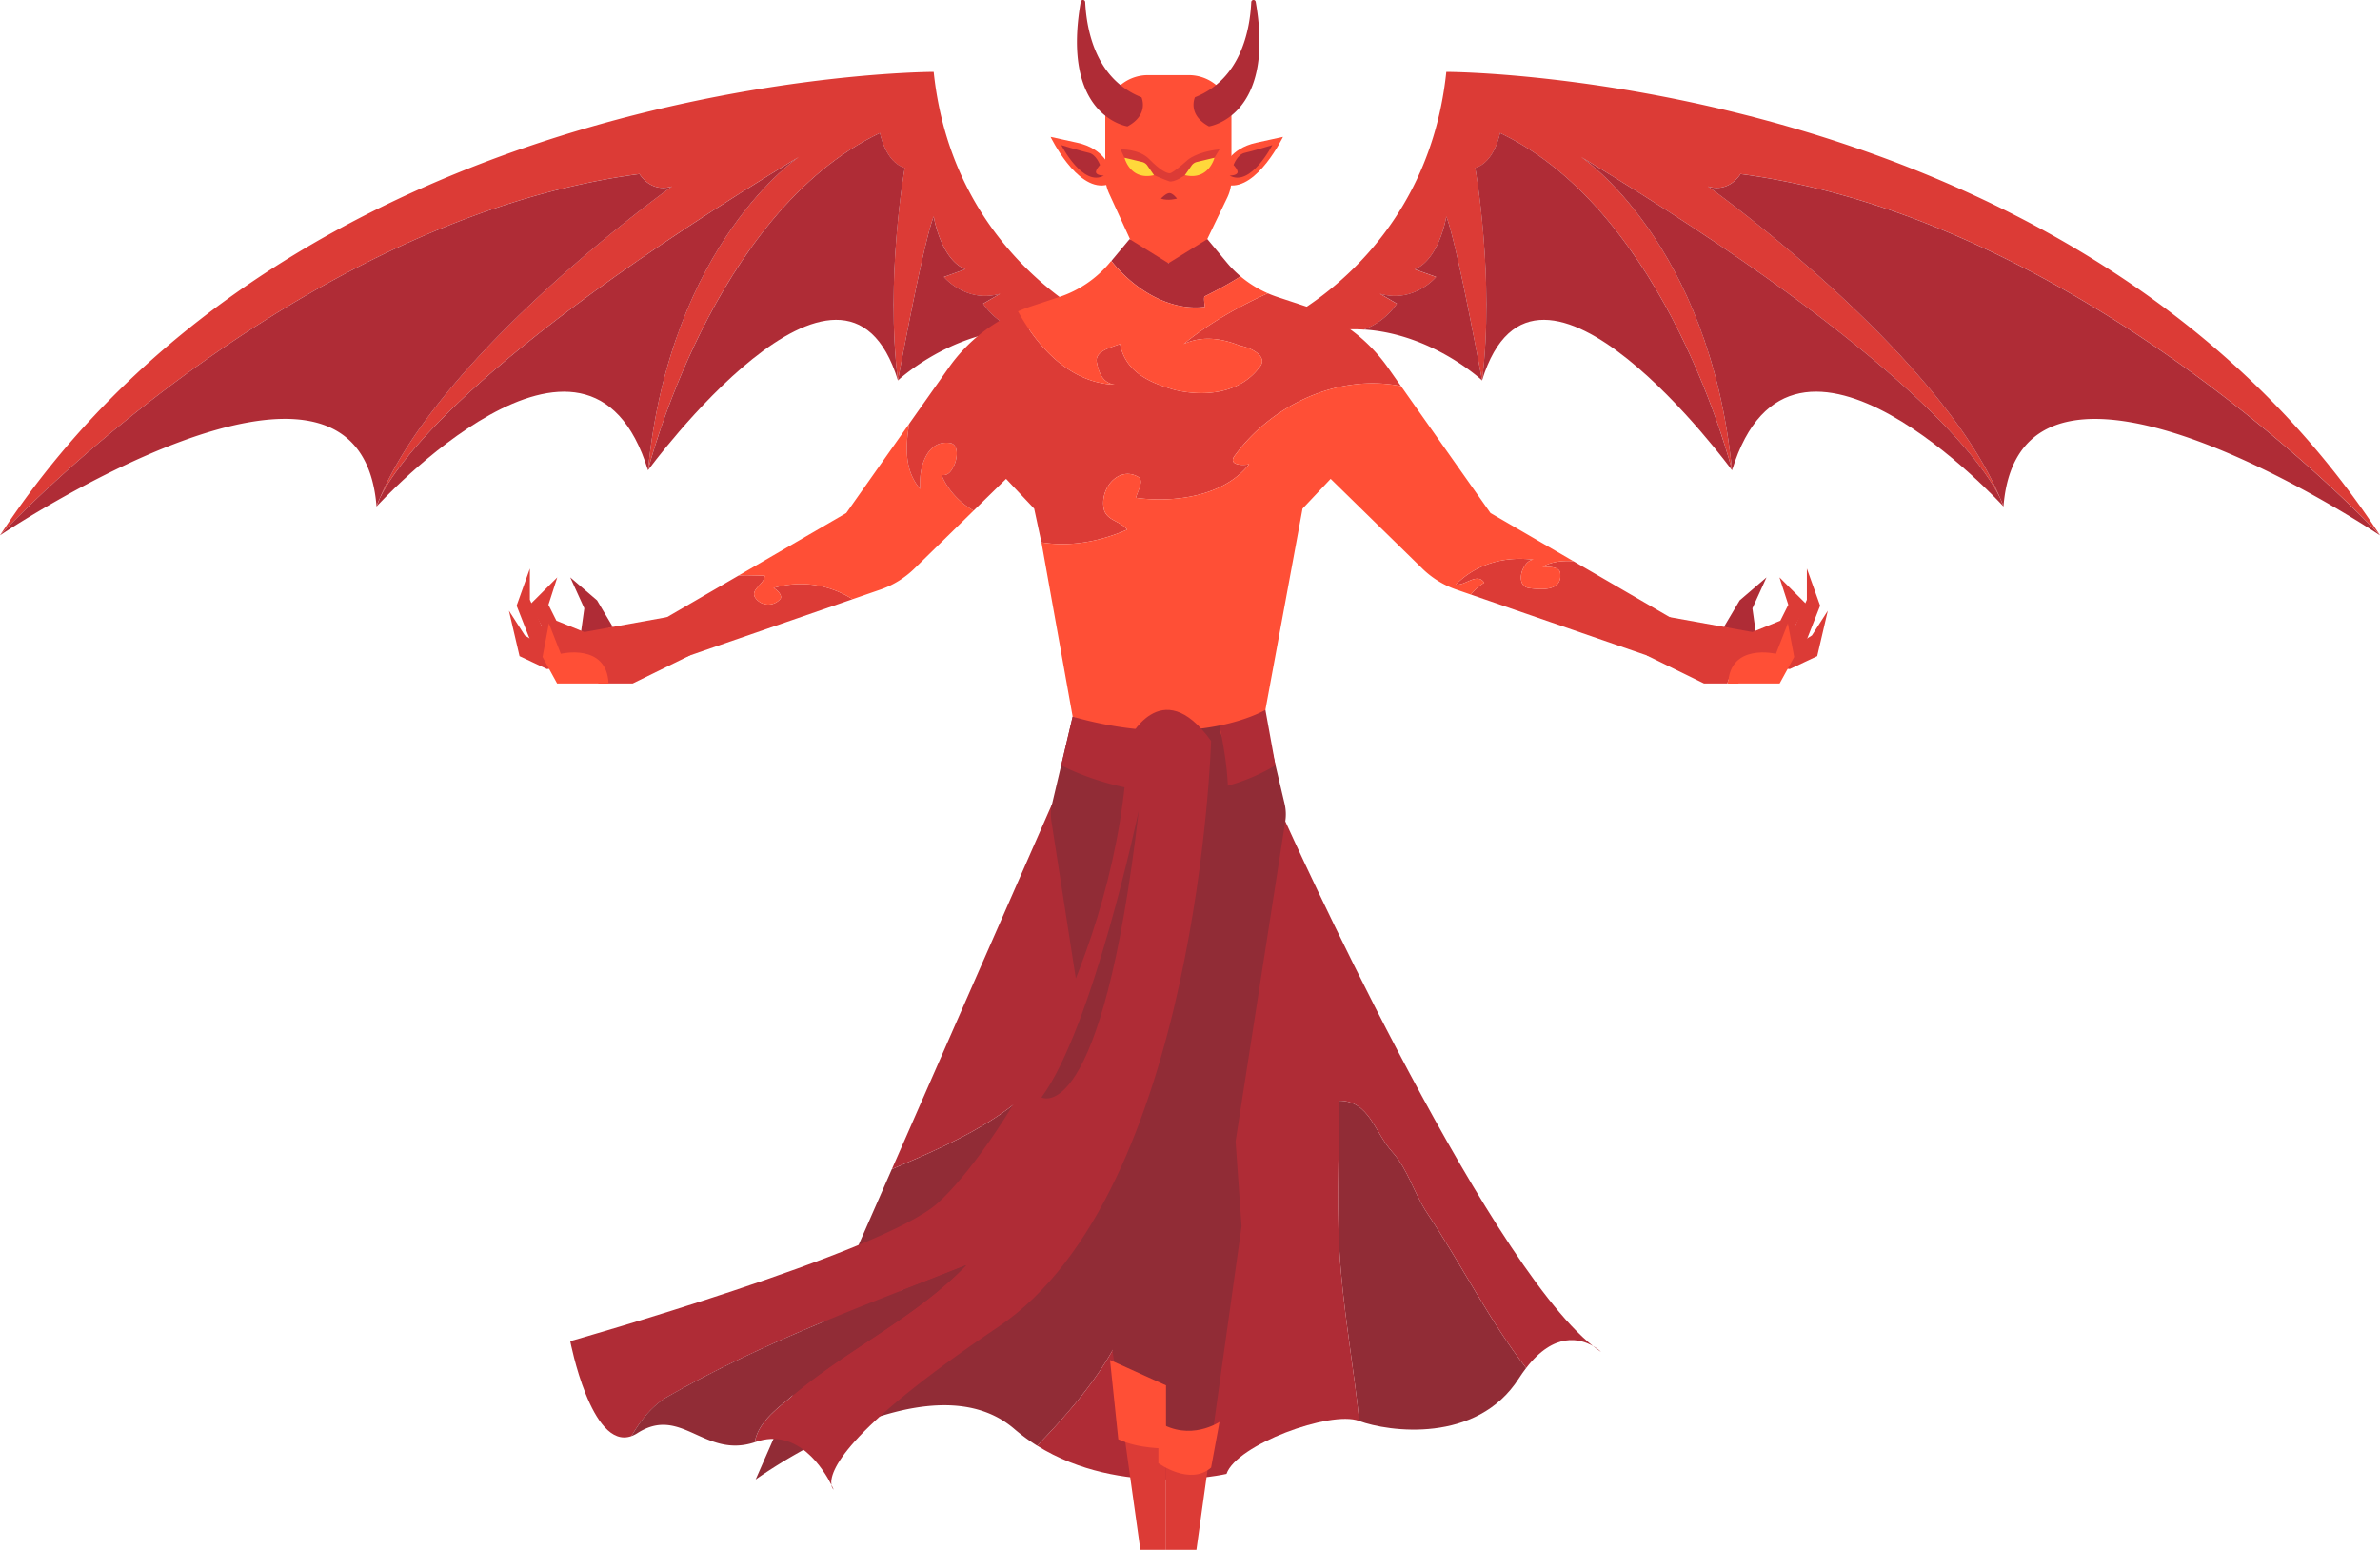 <svg xmlns="http://www.w3.org/2000/svg" viewBox="0 0 1346.27 876.57"><defs><style>.cls-1{fill:#dc3b36;}.cls-2{fill:#af2c36;}.cls-3{fill:#912c36;}.cls-4{fill:#ff4f36;}.cls-5{fill:#ffd83b;}</style></defs><title>ragnar</title><g id="Layer_2" data-name="Layer 2"><g id="Layer_1-2" data-name="Layer 1"><path class="cls-1" d="M452,88.7c-188.64,114.15-229,176.1-237.1,193,34.67-83.1,165.23-176.29,165.23-176.29-12.12,3.86-18.4-7-18.4-7C164.57,124.47,0,302.8,0,302.8,171.68,40.66,528.15,40.66,528.15,40.66c11.16,107,98.36,143.85,98.36,143.85L609.1,191a88.7,88.7,0,0,0-34.28-4.57,39.16,39.16,0,0,1-18.72-14.65l9.64-5.62c-19.28,5.62-31.81-9.47-31.81-9.47L546,152.3c-14-5.78-17.83-29.87-17.83-29.87-5.78,14-20.24,92.75-20.24,92.75C500.68,157.59,511.77,95,511.77,95c-11.09-3.37-14-19.76-14-19.76C402.86,120.5,366.53,266,366.53,266,379.35,136.88,452,88.7,452,88.7Z"/><path class="cls-2" d="M497.79,75.2s2.89,16.39,14,19.76c0,0-11.09,62.63-3.86,120.22C477.07,115.11,366.53,266,366.53,266S402.86,120.5,497.79,75.2Z"/><path class="cls-2" d="M546,152.3l-12.05,4.34s12.53,15.09,31.81,9.47l-9.64,5.62a39.16,39.16,0,0,0,18.72,14.65c-38.78,2.41-66.91,28.8-66.91,28.8s14.46-78.78,20.24-92.75C528.15,122.43,532,146.52,546,152.3Z"/><path class="cls-2" d="M452,88.7S379.35,136.88,366.53,266C332.5,155.2,213,286.49,213,286.49c.59-1.59,1.24-3.19,1.91-4.8C223,264.8,263.37,202.85,452,88.7Z"/><path class="cls-1" d="M213,286.49a27.19,27.19,0,0,1,1.91-4.8C214.24,283.3,213.59,284.9,213,286.49Z"/><path class="cls-2" d="M361.74,98.44s6.28,10.82,18.4,7c0,0-130.56,93.19-165.23,176.29a27.19,27.19,0,0,0-1.91,4.8C203.36,166.11,0,302.8,0,302.8S164.57,124.47,361.74,98.44Z"/><path class="cls-3" d="M638.57,682.57c-9-24-44-16-64-1C533.06,711.23,495,742.1,456.3,771.06l-28.87,65.78s97.24-70.69,146.23-28.7a107.84,107.84,0,0,0,13,9.55C624.07,779.13,657.89,734.09,638.57,682.57Z"/><path class="cls-2" d="M901.07,761.31c1.56,1.24,3.08,2.35,4.58,3.34A23.71,23.71,0,0,0,901.07,761.31Z"/><path class="cls-3" d="M606.57,584.57c-20,41.56-61.67,59.49-102.11,76.75L476,726.18c25.86-11.39,50.06-25.6,70.58-45.61C574.57,654.57,599.57,623.57,606.57,584.57Z"/><path class="cls-3" d="M787.57,651.57c-10-11-13-29-30-29,0,32-2,65,1,97,2.42,28.19,7.42,55.72,10.32,84.17,16.26,6,66.39,13.2,90.26-24.09,1.38-2.16,2.76-4.1,4.13-5.88-20.89-26.91-35.61-57-55.71-87.2C799.57,674.57,796.57,661.57,787.57,651.57Z"/><path class="cls-2" d="M901.07,761.31c-62.54-49.62-174-296.72-174-296.72l-131.87-10-90.7,206.69c40.44-17.26,82.13-35.19,102.11-76.75-7,39-32,70-60,96-20.52,20-44.72,34.22-70.58,45.61L456.3,771.06c38.66-29,76.76-59.83,118.27-89.49,20-15,55-23,64,1,19.32,51.52-14.5,96.56-51.89,135.12,47.64,29.74,107.1,15.95,107.1,15.95,5.63-16.5,58.88-36,74.84-30l.27.1c-2.9-28.45-7.9-56-10.32-84.17-3-32-1-65-1-97,17,0,20,18,30,29,9,10,12,23,20,35,20.1,30.15,34.82,60.29,55.71,87.2C879.2,753.08,893.9,757.2,901.07,761.31Z"/><polygon class="cls-2" points="346.63 354.57 337.73 339.57 322.56 326.57 330.53 344.07 328.23 360.57 346.63 354.57"/><polygon class="cls-2" points="975.17 354.57 984.07 339.57 999.24 326.57 991.27 344.07 993.57 360.57 975.17 354.57"/><path class="cls-4" d="M639,134.83a24.09,24.09,0,0,0,21.89,14h.32a24.08,24.08,0,0,0,21.7-13.63l11.28-23.4a24.13,24.13,0,0,0,2.39-10.46V66.59A24.09,24.09,0,0,0,672.5,42.5H649.3a24.1,24.1,0,0,0-24.09,24.09V99.52a24,24,0,0,0,2.2,10Z"/><polygon class="cls-1" points="991.27 357.47 1007.07 351.07 1011.57 342.07 1006.57 326.57 1022.07 342.02 1012.07 360.07 992.94 369.79 991.27 357.47"/><polygon class="cls-1" points="987.57 363.57 1015.36 354.13 1022.07 339.24 1022.07 321.57 1029.57 342.57 1017.57 373.17 990.99 373.17 987.57 363.57"/><polygon class="cls-1" points="979.42 374.5 989.92 366.91 1012.92 366.91 1024.92 359.41 1033.92 345.41 1027.92 371.12 1012.42 378.41 979.42 374.5"/><path class="cls-2" d="M681.57,173.57s-1-6,0-6c6.64-3.32,13.55-7,20.18-11.23a63.57,63.57,0,0,1-7.8-7.85l-11-13.25-22,13.63-22-13.63-10.3,12.36C641.35,163.53,661.46,176.2,681.57,173.57Z"/><path class="cls-1" d="M437.57,332.57c2,1,5,4,4,6a8.93,8.93,0,0,1-14,0c-4-5,5-8,5-13-4.74,0-9.78-.3-14.71-.07l-45.21,26.26,10.5,21.41,99.07-34.25A54.35,54.35,0,0,0,437.57,332.57Z"/><path class="cls-4" d="M517.26,321.58l33.5-32.78c-8.13-4.56-15-12.25-18.19-20.23,4,1,6-3,7-5,2-4,3-12-2-13-14-2-18,15-17,26-8.91-10.18-8.5-23.6-6.25-36.92L478.7,290.17,417.86,325.5c4.93-.23,10,.07,14.71.07,0,5-9,8-5,13a8.93,8.93,0,0,0,14,0c1-2-2-5-4-6a54.35,54.35,0,0,1,44.65,6.35l15.84-5.47A51.59,51.59,0,0,0,517.26,321.58Z"/><path class="cls-1" d="M785.1,207.91a93.21,93.21,0,0,0-47-34.79L722.63,168c-1.87-.61-3.7-1.32-5.49-2.1-17,7.74-33.2,17-47.57,28.67,11-5,22-3,32,1,6,1,16,6,11,12-11,15-31,17-48,13-14-4-28-10-31-26-5,2-15,4-13,11,1,5,3,11,10,12-24.68-.88-43.15-20.41-54.71-41.47a93.16,93.16,0,0,0-39.16,31.81l-22.38,31.74c-2.25,13.32-2.66,26.74,6.25,36.92-1-11,3-28,17-26,5,1,4,9,2,13-1,2-3,6-7,5,3.19,8,10.06,15.67,18.19,20.23l18.35-17.95L585,287.69l4.09,19.08c16,2.65,32.83-.32,48.46-7.2-4-5-11-5-13-11-3-12,8-25,19-19,4,2,0,8-1,12,22,3,50-1,64-19-5,1-12,0-8-5,21-28.63,58.39-46.31,93.93-39.17Z"/><path class="cls-1" d="M949.15,351.76l-59.1-34.33c-6-.35-11.95.07-17.48,3.14,4,0,10,0,10,4,1,10-11,9-18,8-5-1-5-7-3-11,1-2,3-5,6-5-16-2-32,2-44,14,5,1,12-7,16-1A29.74,29.74,0,0,0,832,336.3l106.66,36.87Z"/><path class="cls-4" d="M630.57,217.57c-7-1-9-7-10-12-2-7,8-9,13-11,3,16,17,22,31,26,17,4,37,2,48-13,5-6-5-11-11-12-10-4-21-6-32-1,14.37-11.67,30.57-20.93,47.57-28.67a63.23,63.23,0,0,1-15.39-9.56c-6.63,4.18-13.54,7.91-20.18,11.23-1,0,0,6,0,6-20.11,2.63-40.22-10-53-26l-.74.89A63,63,0,0,1,599.17,168l-15.51,5.12c-2.66.88-5.25,1.88-7.8,3C587.42,197.16,605.89,216.69,630.57,217.57Z"/><polygon class="cls-1" points="377.31 349.05 390.29 370.7 357.9 386.57 338.56 386.57 322.56 358.91 377.31 349.05"/><polygon class="cls-1" points="330.53 357.47 314.73 351.07 310.23 342.07 315.23 326.57 299.73 342.02 309.73 360.07 328.86 369.79 330.53 357.47"/><polygon class="cls-1" points="334.23 363.57 306.44 354.13 299.73 339.24 299.73 321.57 292.23 342.57 304.23 373.17 330.81 373.17 334.23 363.57"/><polygon class="cls-1" points="342.38 374.5 331.88 366.91 308.88 366.91 296.88 359.41 287.88 345.41 293.88 371.12 309.38 378.41 342.38 374.5"/><path class="cls-4" d="M344.23,386.57h-29.1l-8.23-15,3.58-19,6.75,17.22S343.23,363.57,344.23,386.57Z"/><path class="cls-1" d="M991.83,371.71l4.33-7.48a4.32,4.32,0,0,0-3-6.41l-48.69-8.77-13,21.65,32.39,15.87h13.25C979,379.29,984.7,374,991.83,371.71Z"/><path class="cls-4" d="M991.83,371.71c-7.13,2.27-12.83,7.58-14.68,14.86h6.09Z"/><path class="cls-4" d="M977.57,386.57h29.1l8.23-15-3.58-19-6.75,17.22S978.57,363.57,977.57,386.57Z"/><path class="cls-2" d="M656.68,112.32s2.91-3.13,4.83-3.13,4.27,3.13,4.27,3.13S660.68,113.81,656.68,112.32Z"/><path class="cls-2" d="M683.86,71.48s37.85-5.39,26.44-70.43a1.27,1.27,0,0,0-2.52.15C707,17.66,701.57,44.9,675.94,55,675.94,55,671.37,64.78,683.86,71.48Z"/><path class="cls-2" d="M637.77,71.48s-37.86-5.39-26.44-70.43a1.27,1.27,0,0,1,2.52.15c.81,16.46,6.21,43.7,31.84,53.83C645.69,55,650.25,64.78,637.77,71.48Z"/><path class="cls-1" d="M635.39,807.44l9.66,69.13h14.52V814.06A47.39,47.39,0,0,1,635.39,807.44Z"/><path class="cls-1" d="M659.57,814.06v62.51h17.19l9.67-69.28A56.86,56.86,0,0,1,659.57,814.06Z"/><path class="cls-3" d="M726.65,454.63l-11.59-49.15v-.09l-30,13.68s-1.5-7-22-11-25,11-25,11l-31.3-13.72-11.61,49.28a25.9,25.9,0,0,0-.39,10l28.11,181-3.38,48,15.89,113.87c15.73,9.41,35.17,8.29,51-.15L702.3,693.57l-3.38-48,28.11-181A25.9,25.9,0,0,0,726.65,454.63Z"/><path class="cls-4" d="M890.05,317.43l-46.94-27.26L792.5,218.4c-35.54-7.14-72.93,10.54-93.93,39.17-4,5,3,6,8,5-14,18-42,22-64,19,1-4,5-10,1-12-11-6-22,7-19,19,2,6,9,6,13,11-15.63,6.88-32.44,9.85-48.46,7.2l17.66,98.58,31.3,13.72s4.5-15,25-11,22,11,22,11l30-13.68,21.72-117.7,15.9-16.84,51.85,50.73a51.67,51.67,0,0,0,19.2,11.87L832,336.3a29.74,29.74,0,0,1,7.58-6.73c-4-6-11,2-16,1,12-12,28-16,44-14-3,0-5,3-6,5-2,4-2,10,3,11,7,1,19,2,18-8,0-4-6-4-10-4C878.1,317.5,884,317.08,890.05,317.43Z"/><path class="cls-2" d="M606.77,405.35l-6.48,27.51s30.82,17,69.19,15.35a347.3,347.3,0,0,0-3.77-35.06C649.62,413.68,629.87,411.9,606.77,405.35Z"/><path class="cls-3" d="M689.83,410.38a145.21,145.21,0,0,1-24.12,2.77,347.3,347.3,0,0,1,3.77,35.06,114.18,114.18,0,0,0,25.1-3.85C694.1,433,692.15,421.52,689.83,410.38Z"/><path class="cls-2" d="M715.79,401.52s-9,5.39-26,8.86c2.32,11.14,4.27,22.59,4.75,34a106.85,106.85,0,0,0,26.93-11.5Z"/><path class="cls-2" d="M638.07,419.07c-4.5,124.5-76.5,233.5-107.74,261.5s-207.77,78-207.77,78,11.82,61.79,34.58,53.71c5-8.38,10.61-16,19.43-21.71,56-32,112-52,170-75-30,31-69,48-102,77-7.75,6.21-16.11,13.62-17.6,23.16l.46-.16c24.09-8.34,38.7,16,42.89,24.33-1.19-7,5.59-29.7,94.25-89.33,113-76,120.5-331.5,120.5-331.5C656.57,379.57,638.07,419.07,638.07,419.07Z"/><path class="cls-2" d="M471.57,842.57s-.42-1-1.25-2.67A4.38,4.38,0,0,0,471.57,842.57Z"/><path class="cls-3" d="M444.57,792.57c33-29,72-46,102-77-58,23-114,43-170,75-8.82,5.67-14.46,13.33-19.43,21.71a16.36,16.36,0,0,0,3.43-1.71c24.86-15.91,37.86,14.66,66.4,5.16C428.46,806.19,436.82,798.78,444.57,792.57Z"/><path class="cls-3" d="M644.18,458.33s-25.86,122.85-55.07,162.38C589.11,620.71,623.13,639.76,644.18,458.33Z"/><path class="cls-4" d="M689.83,804.24s-16.59,11.33-34.59,0v23.33s17.83,13,29.83,2.5Z"/><path class="cls-4" d="M627.9,769.24l31.67,14.33v35.64s-15.5.35-27-5.14Z"/><path class="cls-4" d="M692.4,94.74s3-10.67,18.17-14l15.17-3.33s-14.5,30-30.84,27.33S692.4,94.74,692.4,94.74Z"/><path class="cls-1" d="M636.07,89.24l-2.25-4.75s10.5-.42,16.33,5.58S659.82,98,661.65,98s9.92-7.33,9.92-7.33,5.08-4.85,18.25-6.17l-2.89,4.75-16.69,9.83s-6.09,4.42-9,3.42-8.46-3.42-8.46-3.42Z"/><path class="cls-2" d="M695.57,99.32s3.62,0,4.37-1.5-2.18-4.5-2.18-4.5,2.18-6,6.31-6.87,15.62-4.38,15.62-4.38S707.44,106,695.57,99.32Z"/><path class="cls-4" d="M627.6,94.74s-3-10.67-18.17-14l-15.16-3.33s14.5,30,30.83,27.33S627.6,94.74,627.6,94.74Z"/><path class="cls-2" d="M624.43,99.32s-3.62,0-4.37-1.5,2.19-4.5,2.19-4.5-2.19-6-6.32-6.87-15.62-4.38-15.62-4.38S612.56,106,624.43,99.32Z"/><path class="cls-5" d="M670.24,99.07l3.8-5.45a5,5,0,0,1,2.92-2l10-2.39S683.74,102.24,670.24,99.07Z"/><path class="cls-5" d="M652.77,99.07,649,93.62a5,5,0,0,0-2.91-2l-10-2.39S639.27,102.24,652.77,99.07Z"/><path class="cls-1" d="M894.26,88.7c188.64,114.15,229,176.1,237.11,193-34.68-83.1-165.24-176.29-165.24-176.29,12.12,3.86,18.4-7,18.4-7,197.18,26,361.74,204.36,361.74,204.36C1174.6,40.66,818.12,40.66,818.12,40.66c-11.16,107-98.36,143.85-98.36,143.85L737.17,191a88.7,88.7,0,0,1,34.28-4.57,39.16,39.16,0,0,0,18.72-14.65l-9.64-5.62c19.28,5.62,31.81-9.47,31.81-9.47l-12.05-4.34c14-5.78,17.83-29.87,17.83-29.87,5.78,14,20.24,92.75,20.24,92.75C845.59,157.59,834.51,95,834.51,95c11.08-3.37,14-19.76,14-19.76C943.41,120.5,979.75,266,979.75,266,966.93,136.88,894.26,88.7,894.26,88.7Z"/><path class="cls-2" d="M848.48,75.2s-2.89,16.39-14,19.76c0,0,11.08,62.63,3.85,120.22C869.2,115.11,979.75,266,979.75,266S943.41,120.5,848.48,75.2Z"/><path class="cls-2" d="M800.29,152.3l12.05,4.34s-12.53,15.09-31.81,9.47l9.64,5.62a39.16,39.16,0,0,1-18.72,14.65c38.79,2.41,66.91,28.8,66.91,28.8s-14.46-78.78-20.24-92.75C818.12,122.43,814.27,146.52,800.29,152.3Z"/><path class="cls-2" d="M894.26,88.7S966.93,136.88,979.75,266c34-110.83,153.53,20.46,153.53,20.46-.6-1.59-1.25-3.19-1.91-4.8C1123.28,264.8,1082.9,202.85,894.26,88.7Z"/><path class="cls-1" d="M1133.28,286.49a27.19,27.19,0,0,0-1.91-4.8C1132,283.3,1132.68,284.9,1133.28,286.49Z"/><path class="cls-2" d="M984.53,98.44s-6.28,10.82-18.4,7c0,0,130.56,93.19,165.24,176.29a27.19,27.19,0,0,1,1.91,4.8c9.64-120.38,213,16.31,213,16.31S1181.71,124.47,984.53,98.44Z"/></g></g></svg>